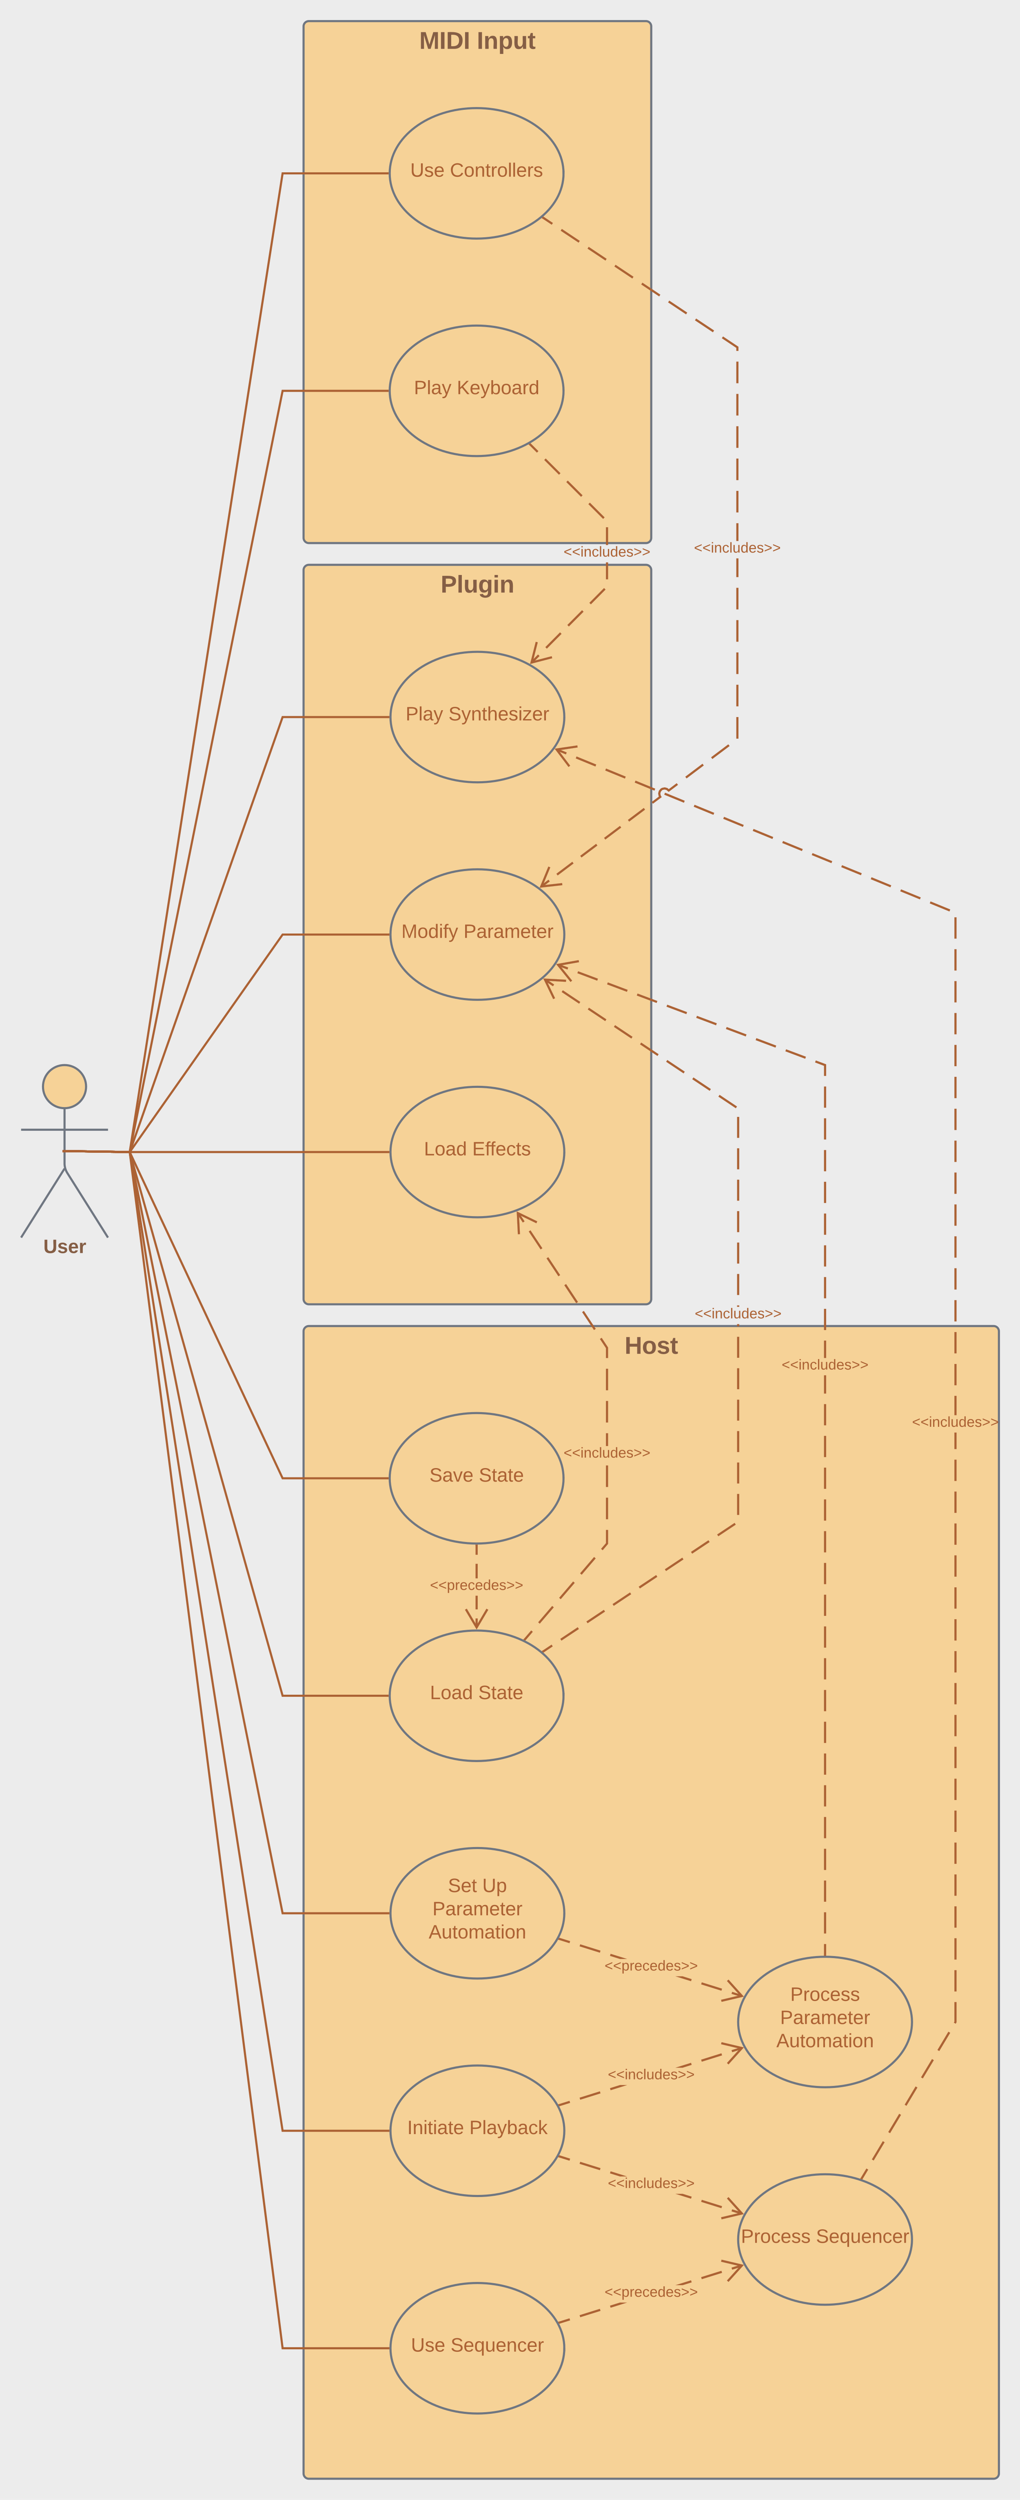 <svg xmlns="http://www.w3.org/2000/svg" xmlns:xlink="http://www.w3.org/1999/xlink" xmlns:lucid="lucid" width="967.84" height="2369.9"><g transform="translate(-248.041 -186.186)" lucid:page-tab-id="0_0"><path d="M0 0h1486.5v2732.93H0z" fill="#ececec"/><path d="M536.08 726.65a5 5 0 0 1 5-5h319.9a5 5 0 0 1 5 5v691.03a5 5 0 0 1-5 5h-319.9a5 5 0 0 1-5-5z" stroke="#6f7681" stroke-width="2" fill="#f6d297"/><use xlink:href="#a" transform="matrix(1,0,0,1,544.082,729.649) translate(122.095 18.328)"/><path d="M329.72 1216.32c0 11.3-9.15 20.45-20.44 20.45-11.3 0-20.45-9.16-20.45-20.45 0-11.3 9.16-20.44 20.45-20.44 11.3 0 20.44 9.15 20.44 20.44z" stroke="#6f7681" stroke-width="2" fill="#f6d297"/><path d="M309.28 1236.77v52.25a17.3 17.3 0 0 0 2.66 9.23l38.57 61.2M309.3 1294l-41.24 65.42m0-102.23h82.47" stroke="#6f7681" stroke-width="2" fill="none"/><path d="M268.04 1200.88a5 5 0 0 1 5-5h72.47a5 5 0 0 1 5 5v175.56a5 5 0 0 1-5 5h-72.46a5 5 0 0 1-5-5z" fill="none"/><use xlink:href="#b" transform="matrix(1,0,0,1,188.041,1359.443) translate(101.161 14.666)"/><path d="M536.08 211.2a5 5 0 0 1 5-5h319.9a5 5 0 0 1 5 5v484.83a5 5 0 0 1-5 5h-319.9a5 5 0 0 1-5-5z" stroke="#6f7681" stroke-width="2" fill="#f6d297"/><use xlink:href="#c" transform="matrix(1,0,0,1,544.082,214.186) translate(101.826 18.328)"/><use xlink:href="#d" transform="matrix(1,0,0,1,544.082,214.186) translate(156.427 18.328)"/><path d="M536.08 1448.3a5 5 0 0 1 5-5h649.8a5 5 0 0 1 5 5v1082.78a5 5 0 0 1-5 5h-649.8a5 5 0 0 1-5-5z" stroke="#6f7681" stroke-width="2" fill="#f6d297"/><use xlink:href="#e" transform="matrix(1,0,0,1,544.082,1451.299) translate(296.64 18.328)"/><path d="M701.3 1729.14h-2v-8.63h2zm0-17.26h-2v-12.9h2zm0-29.4h-2v-13.74h2zm0-22.37h-2v-8.62h2z" stroke="#ac6234" stroke-width=".05" fill="#ac6234"/><path d="M700.3 1650.48l1-.02v1.05h-2v-1.05z" fill="#ac6234"/><path d="M700.3 1650.46l1.02-.03v1.1h-2.05v-1.1zm-.98 1.03h1.95v-1.02l-.98.03-.98-.02zM700.3 1727.03l9.3-15.76 1.74 1.02-11.05 18.66-11.05-18.67 1.72-1.03z" stroke="#ac6234" stroke-width=".05" fill="#ac6234"/><use xlink:href="#f" transform="matrix(1,0,0,1,656.021,1682.474) translate(0.005 10.997)"/><path d="M783.5 1072.16c0 34.17-36.92 61.86-82.47 61.86s-82.47-27.7-82.47-61.86 36.92-61.85 82.47-61.85 82.48 27.7 82.48 61.87z" stroke="#6f7681" stroke-width="2" fill="#f6d297"/><use xlink:href="#g" transform="matrix(1,0,0,1,618.557,1010.309) translate(10.34 65.037)"/><use xlink:href="#h" transform="matrix(1,0,0,1,618.557,1010.309) translate(69.294 65.037)"/><path d="M783.5 865.98c0 34.16-36.92 61.86-82.47 61.86s-82.47-27.7-82.47-61.86 36.92-61.86 82.47-61.86 82.48 27.7 82.48 61.86z" stroke="#6f7681" stroke-width="2" fill="#f6d297"/><use xlink:href="#i" transform="matrix(1,0,0,1,618.557,804.124) translate(14.362 65.037)"/><use xlink:href="#j" transform="matrix(1,0,0,1,618.557,804.124) translate(55.039 65.037)"/><path d="M783.5 2206.2c0 34.15-36.92 61.84-82.47 61.84s-82.47-27.7-82.47-61.85c0-34.18 36.92-61.87 82.47-61.87s82.48 27.7 82.48 61.86z" stroke="#6f7681" stroke-width="2" fill="#f6d297"/><use xlink:href="#k" transform="matrix(1,0,0,1,618.557,2144.33) translate(15.889 65.037)"/><use xlink:href="#l" transform="matrix(1,0,0,1,618.557,2144.33) translate(74.843 65.037)"/><path d="M783.5 2000c0 34.16-36.92 61.86-82.47 61.86s-82.47-27.7-82.47-61.86 36.92-61.86 82.47-61.86 82.48 27.7 82.48 61.86z" stroke="#6f7681" stroke-width="2" fill="#f6d297"/><use xlink:href="#m" transform="matrix(1,0,0,1,618.557,1938.144) translate(54.53 41.787)"/><use xlink:href="#n" transform="matrix(1,0,0,1,618.557,1938.144) translate(87.112 41.787)"/><use xlink:href="#o" transform="matrix(1,0,0,1,618.557,1938.144) translate(39.817 63.78)"/><use xlink:href="#p" transform="matrix(1,0,0,1,618.557,1938.144) translate(36.228 85.773)"/><path d="M783.5 2412.37c0 34.16-36.92 61.86-82.47 61.86s-82.47-27.7-82.47-61.86 36.92-61.86 82.47-61.86 82.48 27.7 82.48 61.87z" stroke="#6f7681" stroke-width="2" fill="#f6d297"/><use xlink:href="#q" transform="matrix(1,0,0,1,618.557,2350.515) translate(19.427 65.037)"/><use xlink:href="#r" transform="matrix(1,0,0,1,618.557,2350.515) translate(57.05 65.037)"/><path d="M772.5 1747l-8.26 5.5-1.1-1.66 8.27-5.5zm24.82-16.48l-16.54 11-1.1-1.67 16.53-11zm24.8-16.5l-16.53 11-1.12-1.66 16.54-11zm24.82-16.48l-16.54 11-1.1-1.67 16.53-11zm24.8-16.48l-16.53 11-1.1-1.68 16.54-11zm24.8-16.5l-16.53 11-1.1-1.67 16.54-11zm24.82-16.48l-16.54 11-1.1-1.68 16.53-11zm24.8-16.5l-16.53 11-1.1-1.67 16.53-10.98zm3.3-9.23h-2v-19.86h2zm0-29.8h-2v-19.85h2zm0-29.78h-2v-19.86h2zm0-29.8h-2v-19.84h2zm0-29.77h-2v-19.86h2zm0-29.8h-2v-19.85h2zm0-29.78h-2v-2.1h2zm0-18.58h-2v-1.28h2zm0-11.2h-2v-19.87h2zm0-29.8h-2v-19.85h2zm0-29.78h-2v-19.86h2zm0-29.8h-2v-19.85h2zm0-29.78h-2v-19.86h2zm0-29.8h-2v-19.84h2zm-2.12-29.7l-1.1 1.65-16.53-11 1.12-1.68zm-24.8-16.54l-1.1 1.67-16.52-11 1.1-1.67zm-24.77-16.52l-1.1 1.67-16.53-11.03 1.1-1.66zm-24.8-16.52l-1.1 1.66-16.52-11 1.1-1.68zm-24.77-16.52l-1.1 1.66-16.53-11.02 1.1-1.66zm-24.8-16.53l-1.1 1.67-16.52-11.02 1.1-1.66zm-24.77-16.52l-1.1 1.66-16.53-11.02 1.1-1.67zm-24.78-16.52l-1.12 1.67-8.26-5.5 1.1-1.67z" stroke="#ac6234" stroke-width=".05" fill="#ac6234"/><path d="M764.26 1752.5l-.6.4-1.6-1.34 1.1-.73z" fill="#ac6234"/><path d="M764.3 1752.5l-.64.43-1.64-1.37 1.14-.77zm-2.2-.94l1.56 1.3.57-.37-1.08-1.64zM785.17 1115l-.1 2-18.3-1 7.96 16.5-1.8.87-9.4-19.55z" stroke="#ac6234" stroke-width=".05" fill="#ac6234"/><use xlink:href="#s" transform="matrix(1,0,0,1,907.255,1425.036) translate(0.005 10.997)"/><path d="M1113.4 2103.1c0 34.16-36.92 61.85-82.47 61.85s-82.48-27.7-82.48-61.86c0-34.17 36.93-61.86 82.48-61.86 45.55 0 82.47 27.7 82.47 61.85z" stroke="#6f7681" stroke-width="2" fill="#f6d297"/><use xlink:href="#t" transform="matrix(1,0,0,1,948.454,2041.237) translate(49.439 41.787)"/><use xlink:href="#o" transform="matrix(1,0,0,1,948.454,2041.237) translate(39.817 63.78)"/><use xlink:href="#p" transform="matrix(1,0,0,1,948.454,2041.237) translate(36.228 85.773)"/><path d="M1113.4 2309.28c0 34.16-36.92 61.85-82.47 61.85s-82.48-27.7-82.48-61.85c0-34.16 36.93-61.86 82.48-61.86 45.55 0 82.47 27.7 82.47 61.86z" stroke="#6f7681" stroke-width="2" fill="#f6d297"/><use xlink:href="#u" transform="matrix(1,0,0,1,948.454,2247.423) translate(2.627 65.037)"/><use xlink:href="#r" transform="matrix(1,0,0,1,948.454,2247.423) translate(73.85 65.037)"/><path d="M952.4 2077.5l-.6 1.9-9.62-3 .6-1.9zm-19.24-6l-.6 1.9-19.2-6 .58-1.9zm-28.83-9.02l-.6 1.9-14.7-4.6h6.7zm-61.4-19.18h-6.7l-9.38-2.93.6-1.9zm-25.1-7.85l-.6 1.9-19.22-6 .6-1.9zm-28.83-9l-.6 1.9-9.6-3 .6-1.9z" stroke="#ac6234" stroke-width=".05" fill="#ac6234"/><path d="M779.4 2023.45l-.58 1.9-1.2-.37 1.02-1.78z" fill="#ac6234"/><path d="M779.44 2023.43l-.6 1.96-1.25-.4 1.03-1.83zm-1.77 1.54l1.13.35.58-1.86-.73-.23zM953.82 2079l-21.1 4.97-.47-1.95 17.82-4.2-12.26-13.6 1.5-1.33z" stroke="#ac6234" stroke-width=".05" fill="#ac6234"/><use xlink:href="#f" transform="matrix(1,0,0,1,821.707,2043.299) translate(0.005 10.997)"/><path d="M789 2385.93l-9.62 3-.6-1.9 9.62-3zm28.83-9l-19.22 6-.6-1.9 19.23-6.02zm9.6-3l-.58-1.92 9.38-2.93h6.7zm76.9-24.04l-8.6 2.68h-6.7l14.7-4.6zm28.84-9.02l-19.23 6-.6-1.9 19.23-6zm19.22-6l-9.62 3-.6-1.92 9.6-3z" stroke="#ac6234" stroke-width=".05" fill="#ac6234"/><path d="M779.4 2388.93l-.77.24-1-1.78 1.18-.38z" fill="#ac6234"/><path d="M779.44 2388.94l-.82.26-1.02-1.83 1.23-.38zm-1.77-1.54l.97 1.74.74-.23-.58-1.85zM953.83 2333.37l-14.53 16.1-1.48-1.33 12.26-13.6-17.83-4.2.46-1.94z" stroke="#ac6234" stroke-width=".05" fill="#ac6234"/><use xlink:href="#f" transform="matrix(1,0,0,1,821.707,2352.577) translate(0.005 10.997)"/><path d="M789 2179.74l-9.62 3-.6-1.9 9.62-3zm28.83-9l-19.22 6-.6-1.9 19.23-6.02zm9.6-3l-.58-1.92 9.38-2.93h6.7zm76.9-24.04l-8.6 2.7h-6.7l14.7-4.6zm28.84-9l-19.23 6-.6-1.9 19.23-6.02zm19.22-6.02l-9.62 3-.6-1.9 9.6-3z" stroke="#ac6234" stroke-width=".05" fill="#ac6234"/><path d="M779.4 2182.74l-.77.24-1-1.78 1.18-.37z" fill="#ac6234"/><path d="M779.44 2182.76l-.82.25-1.02-1.82 1.23-.38zm-1.77-1.55l.97 1.75.74-.23-.58-1.86zM953.83 2127.2l-14.53 16.1-1.48-1.35 12.26-13.6-17.83-4.2.46-1.93z" stroke="#ac6234" stroke-width=".05" fill="#ac6234"/><use xlink:href="#v" transform="matrix(1,0,0,1,824.78,2146.392) translate(0.005 10.997)"/><path d="M952.4 2283.7l-.6 1.9-9.62-3 .6-1.92zm-19.24-6.02l-.6 1.9-19.2-6 .58-1.9zm-28.83-9l-.6 1.9-14.7-4.6h6.7zm-61.4-19.2h-6.7l-9.38-2.93.6-1.9zm-25.1-7.84l-.6 1.9-19.22-6 .6-1.9zm-28.83-9l-.6 1.9-9.6-3 .6-1.92z" stroke="#ac6234" stroke-width=".05" fill="#ac6234"/><path d="M779.4 2229.63l-.58 1.9-1.2-.36 1.02-1.78z" fill="#ac6234"/><path d="M779.44 2229.6l-.6 1.97-1.25-.4 1.03-1.8zm-1.77 1.56l1.13.35.58-1.85-.73-.23zM953.82 2285.18l-21.1 4.97-.47-1.94 17.82-4.2-12.26-13.6 1.5-1.32z" stroke="#ac6234" stroke-width=".05" fill="#ac6234"/><use xlink:href="#v" transform="matrix(1,0,0,1,824.78,2249.485) translate(0.005 10.997)"/><path d="M1031.93 2039.24h-2v-10.04h2zm0-20.08h-2v-20.07h2zm0-30.1h-2v-20.08h2zm0-30.12h-2v-20.07h2zm0-30.1h-2v-20.08h2zm0-30.12h-2v-20.07h2zm0-30.1h-2v-20.08h2zm0-30.12h-2v-20.07h2zm0-30.1h-2v-20.08h2zm0-30.12h-2v-20.07h2zm0-30.1h-2v-20.08h2zm0-30.12h-2V1698h2zm0-30.1h-2v-20.08h2zm0-30.12h-2v-20.07h2zm0-30.1h-2v-20.08h2zm0-30.12h-2v-20.07h2zm0-30.1h-2v-20.08h2zm0-30.12h-2v-20.07h2zm0-30.1h-2v-17.26h2zm0-33.75h-2v-16.44h2zm0-26.48h-2V1427h2zm0-30.1h-2v-20.08h2zm0-30.12h-2v-20.07h2zm0-30.1h-2v-20.08h2zm0-30.12h-2v-20.07h2zm0-30.1h-2v-20.08h2zm0-30.12h-2v-20.06h2zm0-30.1h-2v-20.07h2zm0-41.12v11h-2v-9.6l-8.5-3.2.7-1.87zm-19.18-7.2l-.7 1.88-18.8-7.04.7-1.88zm-28.2-10.56l-.7 1.87-18.8-7.06.7-1.87zm-28.2-10.57l-.7 1.87-18.8-7.05.72-1.87zm-28.18-10.58l-.7 1.88-18.8-7.05.7-1.88zm-28.2-10.57l-.7 1.87-18.8-7.04.7-1.88zm-28.2-10.57l-.7 1.87-18.8-7.05.72-1.87zm-28.18-10.57l-.7 1.87-18.8-7.05.7-1.87zm-28.2-10.58l-.7 1.88-18.8-7.05.7-1.86zm-28.2-10.57l-.7 1.88-9.4-3.52.7-1.87z" stroke="#ac6234" stroke-width=".05" fill="#ac6234"/><path d="M1031.93 2040.27l-1-.03-1 .02v-1.05h2z" fill="#ac6234"/><path d="M1031.95 2040.3l-1.02-.04-1.03.03v-1.1h2.05zm-2-1.06v1l.98-.03.97.04v-1zM797.46 1098.37l-18.03 3.2 11.5 14.26-1.57 1.25-13.6-16.9 21.35-3.78z" stroke="#ac6234" stroke-width=".05" fill="#ac6234"/><use xlink:href="#v" transform="matrix(1,0,0,1,989.729,1473.545) translate(0.005 10.997)"/><path d="M1071.84 2243.03l-5.18 8.64-1.72-1.03 5.2-8.64zm15.57-25.94l-10.37 17.28-1.7-1.03 10.36-17.28zm15.57-25.94l-10.38 17.3-1.72-1.04 10.37-17.3zm15.56-25.94l-10.38 17.3-1.7-1.03 10.36-17.3zm15.56-25.93l-10.4 17.28-1.7-1.03 10.37-17.3zm15.55-25.95l-10.38 17.3-1.7-1.04 10.36-17.28zm6-9.98l-.8 1.34-1.73-1.02.52-.86v-18.6h2zm0-29.24h-2v-20.16h2zm0-30.24h-2v-20.18h2zm0-30.26h-2v-20.16h2zm0-30.25h-2v-20.17h2zm0-30.25h-2V1933h2zm0-30.25h-2v-20.16h2zm0-30.24h-2v-20.17h2zm0-30.25h-2v-20.15h2zm0-30.23h-2V1812h2zm0-30.25h-2v-20.16h2zm0-30.24h-2v-20.17h2zm0-30.25h-2v-20.16h2zm0-30.24h-2V1691h2zm0-30.26h-2v-20.16h2zm0-30.25h-2v-20.17h2zm0-30.25h-2v-20.16h2zm0-30.25h-2v-20.16h2zm0-30.24h-2v-15.63h2zm0-32.13h-2v-18.28h2zm0-28.36h-2v-20.16h2zm0-30.25h-2v-20.16h2zm0-30.24h-2v-20.17h2zm0-30.25h-2v-20.16h2zm0-30.24h-2v-20.18h2zm0-30.26h-2v-20.16h2zm0-30.24h-2v-20.17h2zm0-30.25h-2v-20.16h2zm0-30.24h-2v-20.16h2zm0-30.24h-2v-20.16h2zm0-30.25h-2v-20.15h2zm0-30.23h-2v-20.16h2zm0-30.25h-2v-20.16h2zm0-30.24h-2v-20.17h2zm0-30.25h-2v-20.16h2zm-5.96-27.6l-.77 1.86-18.66-7.64.76-1.85zm-28-11.44l-.76 1.84-18.67-7.63.76-1.85zm-28-11.46l-.76 1.85-18.66-7.65.76-1.85zm-28-11.46l-.75 1.86-18.66-7.64.74-1.85zm-28-11.45l-.74 1.85-18.67-7.63.75-1.85zm-27.98-11.45l-.76 1.85-18.66-7.63.76-1.85zm-28-11.45l-.75 1.85-18.66-7.63.76-1.86zm-28-11.45l-.75 1.85-18.66-7.64.77-1.86zm-27.98-11.45l-.76 1.85-18.66-7.64.76-1.85zm-28-11.46l-.75 1.85-18.67-7.63.75-1.86zm-28-11.45l-.75 1.85-18.67-7.63.76-1.85zm-27.98-11.45l-.76 1.85-18.66-7.63.76-1.87zm-28-11.45l-.75 1.85-18.65-7.64.75-1.85zm-28-11.45l-.75 1.85-9.32-3.82.76-1.85z" stroke="#ac6234" stroke-width=".05" fill="#ac6234"/><path d="M1066.67 2251.65l-.42.7-1.93-.67.63-1.06z" fill="#ac6234"/><path d="M1066.7 2251.64l-.44.74-1.98-.68.67-1.1zm-2.34.03l1.88.65.4-.66-1.68-1zM796.13 894.8L778 897.48l11.07 14.6-1.6 1.2-13.1-17.28 21.47-3.16z" stroke="#ac6234" stroke-width=".05" fill="#ac6234"/><use xlink:href="#v" transform="matrix(1,0,0,1,1113.44,1527.835) translate(0.005 10.997)"/><path d="M783.5 1278.35c0 34.16-36.92 61.86-82.47 61.86s-82.47-27.7-82.47-61.85c0-34.16 36.92-61.86 82.47-61.86s82.48 27.7 82.48 61.85z" stroke="#6f7681" stroke-width="2" fill="#f6d297"/><use xlink:href="#w" transform="matrix(1,0,0,1,618.557,1216.495) translate(31.773 65.037)"/><use xlink:href="#x" transform="matrix(1,0,0,1,618.557,1216.495) translate(77.592 65.037)"/><path d="M753.58 1733.18l-6.63 7.73-1.52-1.3 6.64-7.72zm19.9-23.2l-13.27 15.46-1.5-1.3 13.25-15.47zm19.88-23.2l-13.26 15.46-1.5-1.3 13.25-15.47zm19.9-23.2l-13.27 15.46-1.52-1.3 13.25-15.48zm11.75-13.73l-5.12 5.98-1.5-1.3 4.63-5.4v-12.52h2zm0-23.43h-2v-20.37h2zm0-30.56h-2v-20.38h2zm0-38.83h-2v-12.1h2zm0-22.3h-2v-20.37h2zm0-30.56h-2v-20.37h2zm0-40.55v10h-2v-9.4l-5.73-8.66 1.67-1.1zm-11.7-17.65l-1.66 1.1-11.25-16.98 1.65-1.12zm-16.87-25.48l-1.67 1.1-11.26-17 1.67-1.1zm-16.9-25.5l-1.65 1.12-11.26-16.98 1.67-1.1zm-16.87-25.46l-1.67 1.1-11.26-16.98 1.66-1.1zm-16.88-25.48l-1.67 1.1-5.62-8.5 1.67-1.1z" stroke="#ac6234" stroke-width=".05" fill="#ac6234"/><path d="M746.97 1740.9l-.5.58-1.86-.9.85-1z" fill="#ac6234"/><path d="M747 1740.9l-.52.6-1.9-.92.87-1.02zm-2.35-.34l1.82.9.46-.56-1.48-1.27zM757.83 1344.07l-.87 1.8-16.48-8 .94 18.3-2 .1-1.1-21.66z" stroke="#ac6234" stroke-width=".05" fill="#ac6234"/><use xlink:href="#s" transform="matrix(1,0,0,1,782.806,1557.032) translate(0.005 10.997)"/><path d="M759.98 808.1l-6.96 7-1.4-1.42 6.94-7zm20.88-21l-13.92 14-1.42-1.42 13.92-14zm20.88-21l-13.92 14-1.42-1.42 13.92-14zm20.87-21l-13.9 14-1.42-1.42 13.9-14zm2.4-9.72h-2v-16.02h2zm0-32.52h-2v-16.84h2zm-3.3-26.17l-1.4 1.4-13.97-13.95 1.4-1.42zm-20.94-20.95l-1.4 1.42-13.97-13.96 1.4-1.4zm-20.94-20.94l-1.4 1.43-13.97-13.96 1.4-1.4zm-20.94-20.92l-1.4 1.4-7-6.97 1.42-1.4z" stroke="#ac6234" stroke-width=".05" fill="#ac6234"/><path d="M751.92 606.9l-1.4 1.43-.94-.93 1.8-1z" fill="#ac6234"/><path d="M751.96 606.9l-1.45 1.46-.96-.96 1.86-1.04zm-2.34.5l.9.9 1.37-1.4-.5-.48zM758.3 795.14l-4.5 17.75 17.72-4.6.5 1.92-21 5.46 5.34-21.03z" stroke="#ac6234" stroke-width=".05" fill="#ac6234"/><use xlink:href="#v" transform="matrix(1,0,0,1,782.806,702.863) translate(0.005 10.997)"/><path d="M769.66 1021.8l-7.54 5.66-1.2-1.6 7.54-5.67zm22.6-17.02l-15.06 11.34-1.2-1.6 15.07-11.34zm22.62-17L799.8 999.1l-1.2-1.6 15.08-11.33zm22.6-17.02l-15.06 11.34-1.2-1.6 15.07-11.33zm22.62-17l-15.07 11.33-1.2-1.6 15.07-11.34zm31.23-23.5l-8.8 6.62-2.16-1.8-1.67-.44-1.78.34-.7.4-1.2 1.43-.42 1.7.34 1.76.95 1.62-8.26 6.2-1.2-1.6 6.82-5.13-.22-.37-.5-2.56.66-2.55 1.7-2.03 1.3-.76 2.56-.5 2.55.66 1.3 1.1 7.53-5.67zm24.48-18.4l-16.3 12.27-1.2-1.6 16.3-12.28zm24.5-18.42l-16.33 12.27-1.2-1.6 16.32-12.26zm8.42-7h-2V866h2zm0-30.64h-2v-20.42h2zm0-30.63h-2v-20.42h2zm0-30.64h-2V774.1h2zm0-30.63h-2v-20.42h2zm0-30.63h-2v-17.72h2zm0-34.2h-2V682.2h2zm0-27.07h-2v-20.42h2zm0-30.63h-2v-20.42h2zm0-30.63h-2V590.3h2zm0-30.64h-2v-20.42h2zm0-30.63h-2v-20.42h2zm0-34.54v3.9h-2V516l-13.74-9.16 1.1-1.66zM925.6 499.5l-1.12 1.68-17-11.33 1.12-1.67zm-25.5-16.98l-1.1 1.66-17-11.32 1.1-1.67zm-25.5-17l-1.1 1.67-17-11.34 1.12-1.66zm-25.47-16.98l-1.1 1.66-17-11.33 1.1-1.66zm-25.5-17l-1.1 1.67-17-11.32 1.12-1.67zm-25.48-17l-1.1 1.67-17-11.3 1.1-1.68zm-25.5-16.98l-1.1 1.66-8.5-5.66 1.12-1.67z" stroke="#ac6234" stroke-width=".05" fill="#ac6234"/><path d="M764.2 391.9l-1.12 1.67-1.1-.73 1.6-1.33z" fill="#ac6234"/><path d="M764.22 391.9l-1.14 1.7-1.15-.76 1.65-1.36zm-2.2.94l1.05.7 1.08-1.62-.57-.38zM770.2 1008.47l-7 16.92 18.2-2.03.23 2-21.56 2.4 8.28-20.06z" stroke="#ac6234" stroke-width=".05" fill="#ac6234"/><use xlink:href="#v" transform="matrix(1,0,0,1,906.518,699.057) translate(0.005 10.997)"/><path d="M782.77 350.5c0 34.18-36.93 61.87-82.48 61.87-45.55 0-82.48-27.7-82.48-61.86 0-34.15 36.92-61.84 82.47-61.84 45.54 0 82.47 27.7 82.47 61.85z" stroke="#6f7681" stroke-width="2" fill="#f6d297"/><use xlink:href="#q" transform="matrix(1,0,0,1,617.82,288.66) translate(19.529 65.037)"/><use xlink:href="#y" transform="matrix(1,0,0,1,617.82,288.66) translate(57.152 65.037)"/><path d="M782.77 556.7c0 34.16-36.93 61.86-82.48 61.86-45.55 0-82.48-27.7-82.48-61.86s36.92-61.86 82.47-61.86c45.54 0 82.47 27.7 82.47 61.86z" stroke="#6f7681" stroke-width="2" fill="#f6d297"/><use xlink:href="#i" transform="matrix(1,0,0,1,617.82,494.845) translate(22.991 65.037)"/><use xlink:href="#z" transform="matrix(1,0,0,1,617.82,494.845) translate(63.668 65.037)"/><path d="M782.77 1587.63c0 34.16-36.93 61.85-82.48 61.85-45.55 0-82.48-27.7-82.48-61.85 0-34.16 36.92-61.86 82.47-61.86 45.54 0 82.47 27.7 82.47 61.86z" stroke="#6f7681" stroke-width="2" fill="#f6d297"/><use xlink:href="#A" transform="matrix(1,0,0,1,617.82,1525.773) translate(37.704 65.037)"/><use xlink:href="#B" transform="matrix(1,0,0,1,617.82,1525.773) translate(84.541 65.037)"/><path d="M782.77 1793.8c0 34.18-36.93 61.87-82.48 61.87-45.55 0-82.48-27.7-82.48-61.86 0-34.15 36.92-61.84 82.47-61.84 45.54 0 82.47 27.7 82.47 61.85z" stroke="#6f7681" stroke-width="2" fill="#f6d297"/><use xlink:href="#w" transform="matrix(1,0,0,1,617.82,1731.959) translate(38.213 65.037)"/><use xlink:href="#B" transform="matrix(1,0,0,1,617.82,1731.959) translate(84.032 65.037)"/><path d="M311.28 1277.45l59.85.9L516.2 350.52h99.62M311.3 1277.45l-4.02-.06" stroke="#ac6234" stroke-width="2" fill="none"/><path d="M616.82 350.5l.03 1h-1.06v-2h1.05z" stroke="#ac6234" stroke-width=".05" fill="#ac6234"/><path d="M311.28 1277.45l59.85.9L516.2 556.7h99.62M311.3 1277.45l-4.02-.06" stroke="#ac6234" stroke-width="2" fill="none"/><path d="M616.82 556.7l.03 1h-1.06v-2h1.05z" stroke="#ac6234" stroke-width=".05" fill="#ac6234"/><path d="M311.28 1277.45l59.85.9L516.2 1793.8h99.62M311.3 1277.45l-4.02-.06" stroke="#ac6234" stroke-width="2" fill="none"/><path d="M616.82 1793.8l.03 1h-1.06v-2h1.05z" stroke="#ac6234" stroke-width=".05" fill="#ac6234"/><path d="M311.28 1277.45l59.85.9 145.07 309.28h99.62M311.3 1277.45l-4.02-.06" stroke="#ac6234" stroke-width="2" fill="none"/><path d="M616.82 1587.63l.03 1h-1.06v-2h1.05z" stroke="#ac6234" stroke-width=".05" fill="#ac6234"/><path d="M311.28 1277.45l59.85.9L516.2 2206.2h100.36M311.3 1277.45l-4.02-.06" stroke="#ac6234" stroke-width="2" fill="none"/><path d="M617.56 2206.18l.02 1h-1.05v-2h1.06z" stroke="#ac6234" stroke-width=".05" fill="#ac6234"/><path d="M616.56 2000H516.2l-145.07-721.65-59.85-.9" stroke="#ac6234" stroke-width="2" fill="none"/><path d="M617.56 2000l.02 1h-1.05v-2h1.06z" stroke="#ac6234" stroke-width=".05" fill="#ac6234"/><path d="M311.3 1277.45l-4.02-.06M616.56 2412.37H516.2L371.13 1278.35l-59.85-.9" stroke="#ac6234" stroke-width="2" fill="none"/><path d="M617.56 2412.37l.02 1h-1.05v-2h1.06z" stroke="#ac6234" stroke-width=".05" fill="#ac6234"/><path d="M311.3 1277.45l-4.02-.06M311.28 1277.45l59.85.9L516.2 865.98h100.36M311.3 1277.45l-4.02-.06" stroke="#ac6234" stroke-width="2" fill="none"/><path d="M617.56 865.98l.02 1h-1.05v-2h1.06z" stroke="#ac6234" stroke-width=".05" fill="#ac6234"/><path d="M311.28 1277.45l59.85.9 145.07-206.18h100.36M311.3 1277.45l-4.02-.06" stroke="#ac6234" stroke-width="2" fill="none"/><path d="M617.56 1072.16l.02 1h-1.05v-2h1.06z" stroke="#ac6234" stroke-width=".05" fill="#ac6234"/><path d="M311.28 1277.45l61.98.9h243.3M311.3 1277.45l-4.02-.05" stroke="#ac6234" stroke-width="2" fill="none"/><path d="M617.56 1278.35l.02 1h-1.05v-2h1.06z" stroke="#ac6234" stroke-width=".05" fill="#ac6234"/><defs><path fill="#855e45" d="M24-248c93 1 206-16 204 79-1 75-69 88-152 82V0H24v-248zm52 121c47 0 100 7 100-41 0-47-54-39-100-39v80" id="C"/><path fill="#855e45" d="M25 0v-261h50V0H25" id="D"/><path fill="#855e45" d="M85 4C-2 5 27-109 22-190h50c7 57-23 150 33 157 60-5 35-97 40-157h50l1 190h-47c-2-12 1-28-3-38-12 25-28 42-61 42" id="E"/><path fill="#855e45" d="M195-6C206 82 75 100 31 46c-4-6-6-13-8-21l49-6c3 16 16 24 34 25 40 0 42-37 40-79-11 22-30 35-61 35-53 0-70-43-70-97 0-56 18-96 73-97 30 0 46 14 59 34l2-30h47zm-90-29c32 0 41-27 41-63 0-35-9-62-40-62-32 0-39 29-40 63 0 36 9 62 39 62" id="F"/><path fill="#855e45" d="M25-224v-37h50v37H25zM25 0v-190h50V0H25" id="G"/><path fill="#855e45" d="M135-194c87-1 58 113 63 194h-50c-7-57 23-157-34-157-59 0-34 97-39 157H25l-1-190h47c2 12-1 28 3 38 12-26 28-41 61-42" id="H"/><g id="a"><use transform="matrix(0.064,0,0,0.064,0,0)" xlink:href="#C"/><use transform="matrix(0.064,0,0,0.064,15.273,0)" xlink:href="#D"/><use transform="matrix(0.064,0,0,0.064,21.637,0)" xlink:href="#E"/><use transform="matrix(0.064,0,0,0.064,35.573,0)" xlink:href="#F"/><use transform="matrix(0.064,0,0,0.064,49.51,0)" xlink:href="#G"/><use transform="matrix(0.064,0,0,0.064,55.874,0)" xlink:href="#H"/></g><path fill="#855e45" d="M238-95c0 69-44 99-111 99C63 4 22-25 22-93v-155h51v151c-1 38 19 59 55 60 90 1 49-130 58-211h52v153" id="I"/><path fill="#855e45" d="M137-138c1-29-70-34-71-4 15 46 118 7 119 86 1 83-164 76-172 9l43-7c4 19 20 25 44 25 33 8 57-30 24-41C81-84 22-81 20-136c-2-80 154-74 161-7" id="J"/><path fill="#855e45" d="M185-48c-13 30-37 53-82 52C43 2 14-33 14-96s30-98 90-98c62 0 83 45 84 108H66c0 31 8 55 39 56 18 0 30-7 34-22zm-45-69c5-46-57-63-70-21-2 6-4 13-4 21h74" id="K"/><path fill="#855e45" d="M135-150c-39-12-60 13-60 57V0H25l-1-190h47c2 13-1 29 3 40 6-28 27-53 61-41v41" id="L"/><g id="b"><use transform="matrix(0.051,0,0,0.051,0,0)" xlink:href="#I"/><use transform="matrix(0.051,0,0,0.051,13.186,0)" xlink:href="#J"/><use transform="matrix(0.051,0,0,0.051,23.368,0)" xlink:href="#K"/><use transform="matrix(0.051,0,0,0.051,33.55,0)" xlink:href="#L"/></g><path fill="#855e45" d="M230 0l2-204L168 0h-37L68-204 70 0H24v-248h70l56 185 57-185h69V0h-46" id="M"/><path fill="#855e45" d="M24 0v-248h52V0H24" id="N"/><path fill="#855e45" d="M24-248c120-7 223 5 221 122C244-46 201 0 124 0H24v-248zM76-40c74 7 117-18 117-86 0-67-45-88-117-82v168" id="O"/><g id="c"><use transform="matrix(0.064,0,0,0.064,0,0)" xlink:href="#M"/><use transform="matrix(0.064,0,0,0.064,19.028,0)" xlink:href="#N"/><use transform="matrix(0.064,0,0,0.064,25.391,0)" xlink:href="#O"/><use transform="matrix(0.064,0,0,0.064,41.873,0)" xlink:href="#N"/></g><path fill="#855e45" d="M135-194c53 0 70 44 70 98 0 56-19 98-73 100-31 1-45-17-59-34 3 33 2 69 2 105H25l-1-265h48c2 10 0 23 3 31 11-24 29-35 60-35zM114-30c33 0 39-31 40-66 0-38-9-64-40-64-56 0-55 130 0 130" id="P"/><path fill="#855e45" d="M115-3C79 11 28 4 28-45v-112H4v-33h27l15-45h31v45h36v33H77v99c-1 23 16 31 38 25v30" id="Q"/><g id="d"><use transform="matrix(0.064,0,0,0.064,0,0)" xlink:href="#N"/><use transform="matrix(0.064,0,0,0.064,6.364,0)" xlink:href="#H"/><use transform="matrix(0.064,0,0,0.064,20.3,0)" xlink:href="#P"/><use transform="matrix(0.064,0,0,0.064,34.237,0)" xlink:href="#E"/><use transform="matrix(0.064,0,0,0.064,48.174,0)" xlink:href="#Q"/></g><path fill="#855e45" d="M186 0v-106H76V0H24v-248h52v99h110v-99h50V0h-50" id="R"/><path fill="#855e45" d="M110-194c64 0 96 36 96 99 0 64-35 99-97 99-61 0-95-36-95-99 0-62 34-99 96-99zm-1 164c35 0 45-28 45-65 0-40-10-65-43-65-34 0-45 26-45 65 0 36 10 65 43 65" id="S"/><g id="e"><use transform="matrix(0.064,0,0,0.064,0,0)" xlink:href="#R"/><use transform="matrix(0.064,0,0,0.064,16.482,0)" xlink:href="#S"/><use transform="matrix(0.064,0,0,0.064,30.419,0)" xlink:href="#J"/><use transform="matrix(0.064,0,0,0.064,43.146,0)" xlink:href="#Q"/></g><path fill="#ac6234" d="M18-100v-36l175-74v27L42-118l151 64v27" id="T"/><path fill="#ac6234" d="M115-194c55 1 70 41 70 98S169 2 115 4C84 4 66-9 55-30l1 105H24l-1-265h31l2 30c10-21 28-34 59-34zm-8 174c40 0 45-34 45-75s-6-73-45-74c-42 0-51 32-51 76 0 43 10 73 51 73" id="U"/><path fill="#ac6234" d="M114-163C36-179 61-72 57 0H25l-1-190h30c1 12-1 29 2 39 6-27 23-49 58-41v29" id="V"/><path fill="#ac6234" d="M100-194c63 0 86 42 84 106H49c0 40 14 67 53 68 26 1 43-12 49-29l28 8c-11 28-37 45-77 45C44 4 14-33 15-96c1-61 26-98 85-98zm52 81c6-60-76-77-97-28-3 7-6 17-6 28h103" id="W"/><path fill="#ac6234" d="M96-169c-40 0-48 33-48 73s9 75 48 75c24 0 41-14 43-38l32 2c-6 37-31 61-74 61-59 0-76-41-82-99-10-93 101-131 147-64 4 7 5 14 7 22l-32 3c-4-21-16-35-41-35" id="X"/><path fill="#ac6234" d="M85-194c31 0 48 13 60 33l-1-100h32l1 261h-30c-2-10 0-23-3-31C134-8 116 4 85 4 32 4 16-35 15-94c0-66 23-100 70-100zm9 24c-40 0-46 34-46 75 0 40 6 74 45 74 42 0 51-32 51-76 0-42-9-74-50-73" id="Y"/><path fill="#ac6234" d="M135-143c-3-34-86-38-87 0 15 53 115 12 119 90S17 21 10-45l28-5c4 36 97 45 98 0-10-56-113-15-118-90-4-57 82-63 122-42 12 7 21 19 24 35" id="Z"/><path fill="#ac6234" d="M18-27v-27l151-64-151-65v-27l175 74v36" id="aa"/><g id="f"><use transform="matrix(0.038,0,0,0.038,0,0)" xlink:href="#T"/><use transform="matrix(0.038,0,0,0.038,8.018,0)" xlink:href="#T"/><use transform="matrix(0.038,0,0,0.038,16.037,0)" xlink:href="#U"/><use transform="matrix(0.038,0,0,0.038,23.673,0)" xlink:href="#V"/><use transform="matrix(0.038,0,0,0.038,28.217,0)" xlink:href="#W"/><use transform="matrix(0.038,0,0,0.038,35.853,0)" xlink:href="#X"/><use transform="matrix(0.038,0,0,0.038,42.726,0)" xlink:href="#W"/><use transform="matrix(0.038,0,0,0.038,50.363,0)" xlink:href="#Y"/><use transform="matrix(0.038,0,0,0.038,57.999,0)" xlink:href="#W"/><use transform="matrix(0.038,0,0,0.038,65.636,0)" xlink:href="#Z"/><use transform="matrix(0.038,0,0,0.038,72.509,0)" xlink:href="#aa"/><use transform="matrix(0.038,0,0,0.038,80.527,0)" xlink:href="#aa"/></g><path fill="#ac6234" d="M240 0l2-218c-23 76-54 145-80 218h-23L58-218 59 0H30v-248h44l77 211c21-75 51-140 76-211h43V0h-30" id="ab"/><path fill="#ac6234" d="M100-194c62-1 85 37 85 99 1 63-27 99-86 99S16-35 15-95c0-66 28-99 85-99zM99-20c44 1 53-31 53-75 0-43-8-75-51-75s-53 32-53 75 10 74 51 75" id="ac"/><path fill="#ac6234" d="M24-231v-30h32v30H24zM24 0v-190h32V0H24" id="ad"/><path fill="#ac6234" d="M101-234c-31-9-42 10-38 44h38v23H63V0H32v-167H5v-23h27c-7-52 17-82 69-68v24" id="ae"/><path fill="#ac6234" d="M179-190L93 31C79 59 56 82 12 73V49c39 6 53-20 64-50L1-190h34L92-34l54-156h33" id="af"/><g id="g"><use transform="matrix(0.051,0,0,0.051,0,0)" xlink:href="#ab"/><use transform="matrix(0.051,0,0,0.051,15.222,0)" xlink:href="#ac"/><use transform="matrix(0.051,0,0,0.051,25.404,0)" xlink:href="#Y"/><use transform="matrix(0.051,0,0,0.051,35.586,0)" xlink:href="#ad"/><use transform="matrix(0.051,0,0,0.051,39.608,0)" xlink:href="#ae"/><use transform="matrix(0.051,0,0,0.051,44.699,0)" xlink:href="#af"/></g><path fill="#ac6234" d="M30-248c87 1 191-15 191 75 0 78-77 80-158 76V0H30v-248zm33 125c57 0 124 11 124-50 0-59-68-47-124-48v98" id="ag"/><path fill="#ac6234" d="M141-36C126-15 110 5 73 4 37 3 15-17 15-53c-1-64 63-63 125-63 3-35-9-54-41-54-24 1-41 7-42 31l-33-3c5-37 33-52 76-52 45 0 72 20 72 64v82c-1 20 7 32 28 27v20c-31 9-61-2-59-35zM48-53c0 20 12 33 32 33 41-3 63-29 60-74-43 2-92-5-92 41" id="ah"/><path fill="#ac6234" d="M210-169c-67 3-38 105-44 169h-31v-121c0-29-5-50-35-48C34-165 62-65 56 0H25l-1-190h30c1 10-1 24 2 32 10-44 99-50 107 0 11-21 27-35 58-36 85-2 47 119 55 194h-31v-121c0-29-5-49-35-48" id="ai"/><path fill="#ac6234" d="M59-47c-2 24 18 29 38 22v24C64 9 27 4 27-40v-127H5v-23h24l9-43h21v43h35v23H59v120" id="aj"/><g id="h"><use transform="matrix(0.051,0,0,0.051,0,0)" xlink:href="#ag"/><use transform="matrix(0.051,0,0,0.051,12.218,0)" xlink:href="#ah"/><use transform="matrix(0.051,0,0,0.051,22.4,0)" xlink:href="#V"/><use transform="matrix(0.051,0,0,0.051,28.459,0)" xlink:href="#ah"/><use transform="matrix(0.051,0,0,0.051,38.641,0)" xlink:href="#ai"/><use transform="matrix(0.051,0,0,0.051,53.863,0)" xlink:href="#W"/><use transform="matrix(0.051,0,0,0.051,64.045,0)" xlink:href="#aj"/><use transform="matrix(0.051,0,0,0.051,69.136,0)" xlink:href="#W"/><use transform="matrix(0.051,0,0,0.051,79.318,0)" xlink:href="#V"/></g><path fill="#ac6234" d="M24 0v-261h32V0H24" id="ak"/><g id="i"><use transform="matrix(0.051,0,0,0.051,0,0)" xlink:href="#ag"/><use transform="matrix(0.051,0,0,0.051,12.218,0)" xlink:href="#ak"/><use transform="matrix(0.051,0,0,0.051,16.24,0)" xlink:href="#ah"/><use transform="matrix(0.051,0,0,0.051,26.422,0)" xlink:href="#af"/></g><path fill="#ac6234" d="M185-189c-5-48-123-54-124 2 14 75 158 14 163 119 3 78-121 87-175 55-17-10-28-26-33-46l33-7c5 56 141 63 141-1 0-78-155-14-162-118-5-82 145-84 179-34 5 7 8 16 11 25" id="al"/><path fill="#ac6234" d="M117-194c89-4 53 116 60 194h-32v-121c0-31-8-49-39-48C34-167 62-67 57 0H25l-1-190h30c1 10-1 24 2 32 11-22 29-35 61-36" id="am"/><path fill="#ac6234" d="M106-169C34-169 62-67 57 0H25v-261h32l-1 103c12-21 28-36 61-36 89 0 53 116 60 194h-32v-121c2-32-8-49-39-48" id="an"/><path fill="#ac6234" d="M9 0v-24l116-142H16v-24h144v24L44-24h123V0H9" id="ao"/><g id="j"><use transform="matrix(0.051,0,0,0.051,0,0)" xlink:href="#al"/><use transform="matrix(0.051,0,0,0.051,12.218,0)" xlink:href="#af"/><use transform="matrix(0.051,0,0,0.051,21.382,0)" xlink:href="#am"/><use transform="matrix(0.051,0,0,0.051,31.564,0)" xlink:href="#aj"/><use transform="matrix(0.051,0,0,0.051,36.655,0)" xlink:href="#an"/><use transform="matrix(0.051,0,0,0.051,46.837,0)" xlink:href="#W"/><use transform="matrix(0.051,0,0,0.051,57.019,0)" xlink:href="#Z"/><use transform="matrix(0.051,0,0,0.051,66.183,0)" xlink:href="#ad"/><use transform="matrix(0.051,0,0,0.051,70.205,0)" xlink:href="#ao"/><use transform="matrix(0.051,0,0,0.051,79.369,0)" xlink:href="#W"/><use transform="matrix(0.051,0,0,0.051,89.551,0)" xlink:href="#V"/></g><path fill="#ac6234" d="M33 0v-248h34V0H33" id="ap"/><g id="k"><use transform="matrix(0.051,0,0,0.051,0,0)" xlink:href="#ap"/><use transform="matrix(0.051,0,0,0.051,5.091,0)" xlink:href="#am"/><use transform="matrix(0.051,0,0,0.051,15.273,0)" xlink:href="#ad"/><use transform="matrix(0.051,0,0,0.051,19.295,0)" xlink:href="#aj"/><use transform="matrix(0.051,0,0,0.051,24.386,0)" xlink:href="#ad"/><use transform="matrix(0.051,0,0,0.051,28.408,0)" xlink:href="#ah"/><use transform="matrix(0.051,0,0,0.051,38.59,0)" xlink:href="#aj"/><use transform="matrix(0.051,0,0,0.051,43.681,0)" xlink:href="#W"/></g><path fill="#ac6234" d="M115-194c53 0 69 39 70 98 0 66-23 100-70 100C84 3 66-7 56-30L54 0H23l1-261h32v101c10-23 28-34 59-34zm-8 174c40 0 45-34 45-75 0-40-5-75-45-74-42 0-51 32-51 76 0 43 10 73 51 73" id="aq"/><path fill="#ac6234" d="M143 0L79-87 56-68V0H24v-261h32v163l83-92h37l-77 82L181 0h-38" id="ar"/><g id="l"><use transform="matrix(0.051,0,0,0.051,0,0)" xlink:href="#ag"/><use transform="matrix(0.051,0,0,0.051,12.218,0)" xlink:href="#ak"/><use transform="matrix(0.051,0,0,0.051,16.24,0)" xlink:href="#ah"/><use transform="matrix(0.051,0,0,0.051,26.422,0)" xlink:href="#af"/><use transform="matrix(0.051,0,0,0.051,35.586,0)" xlink:href="#aq"/><use transform="matrix(0.051,0,0,0.051,45.768,0)" xlink:href="#ah"/><use transform="matrix(0.051,0,0,0.051,55.95,0)" xlink:href="#X"/><use transform="matrix(0.051,0,0,0.051,65.114,0)" xlink:href="#ar"/></g><g id="m"><use transform="matrix(0.051,0,0,0.051,0,0)" xlink:href="#al"/><use transform="matrix(0.051,0,0,0.051,12.218,0)" xlink:href="#W"/><use transform="matrix(0.051,0,0,0.051,22.4,0)" xlink:href="#aj"/></g><path fill="#ac6234" d="M232-93c-1 65-40 97-104 97C67 4 28-28 28-90v-158h33c8 89-33 224 67 224 102 0 64-133 71-224h33v155" id="as"/><g id="n"><use transform="matrix(0.051,0,0,0.051,0,0)" xlink:href="#as"/><use transform="matrix(0.051,0,0,0.051,13.186,0)" xlink:href="#U"/></g><g id="o"><use transform="matrix(0.051,0,0,0.051,0,0)" xlink:href="#ag"/><use transform="matrix(0.051,0,0,0.051,12.218,0)" xlink:href="#ah"/><use transform="matrix(0.051,0,0,0.051,22.4,0)" xlink:href="#V"/><use transform="matrix(0.051,0,0,0.051,28.459,0)" xlink:href="#ah"/><use transform="matrix(0.051,0,0,0.051,38.641,0)" xlink:href="#ai"/><use transform="matrix(0.051,0,0,0.051,53.863,0)" xlink:href="#W"/><use transform="matrix(0.051,0,0,0.051,64.045,0)" xlink:href="#aj"/><use transform="matrix(0.051,0,0,0.051,69.136,0)" xlink:href="#W"/><use transform="matrix(0.051,0,0,0.051,79.318,0)" xlink:href="#V"/></g><path fill="#ac6234" d="M205 0l-28-72H64L36 0H1l101-248h38L239 0h-34zm-38-99l-47-123c-12 45-31 82-46 123h93" id="at"/><path fill="#ac6234" d="M84 4C-5 8 30-112 23-190h32v120c0 31 7 50 39 49 72-2 45-101 50-169h31l1 190h-30c-1-10 1-25-2-33-11 22-28 36-60 37" id="au"/><g id="p"><use transform="matrix(0.051,0,0,0.051,0,0)" xlink:href="#at"/><use transform="matrix(0.051,0,0,0.051,12.218,0)" xlink:href="#au"/><use transform="matrix(0.051,0,0,0.051,22.4,0)" xlink:href="#aj"/><use transform="matrix(0.051,0,0,0.051,27.491,0)" xlink:href="#ac"/><use transform="matrix(0.051,0,0,0.051,37.673,0)" xlink:href="#ai"/><use transform="matrix(0.051,0,0,0.051,52.896,0)" xlink:href="#ah"/><use transform="matrix(0.051,0,0,0.051,63.078,0)" xlink:href="#aj"/><use transform="matrix(0.051,0,0,0.051,68.169,0)" xlink:href="#ad"/><use transform="matrix(0.051,0,0,0.051,72.19,0)" xlink:href="#ac"/><use transform="matrix(0.051,0,0,0.051,82.372,0)" xlink:href="#am"/></g><g id="q"><use transform="matrix(0.051,0,0,0.051,0,0)" xlink:href="#as"/><use transform="matrix(0.051,0,0,0.051,13.186,0)" xlink:href="#Z"/><use transform="matrix(0.051,0,0,0.051,22.349,0)" xlink:href="#W"/></g><path fill="#ac6234" d="M145-31C134-9 116 4 85 4 32 4 16-35 15-94c0-59 17-99 70-100 32-1 48 14 60 33 0-11-1-24 2-32h30l-1 268h-32zM93-21c41 0 51-33 51-76s-8-73-50-73c-40 0-46 35-46 75s5 74 45 74" id="av"/><g id="r"><use transform="matrix(0.051,0,0,0.051,0,0)" xlink:href="#al"/><use transform="matrix(0.051,0,0,0.051,12.218,0)" xlink:href="#W"/><use transform="matrix(0.051,0,0,0.051,22.4,0)" xlink:href="#av"/><use transform="matrix(0.051,0,0,0.051,32.582,0)" xlink:href="#au"/><use transform="matrix(0.051,0,0,0.051,42.764,0)" xlink:href="#W"/><use transform="matrix(0.051,0,0,0.051,52.946,0)" xlink:href="#am"/><use transform="matrix(0.051,0,0,0.051,63.128,0)" xlink:href="#X"/><use transform="matrix(0.051,0,0,0.051,72.292,0)" xlink:href="#W"/><use transform="matrix(0.051,0,0,0.051,82.474,0)" xlink:href="#V"/></g><g id="s"><use transform="matrix(0.038,0,0,0.038,0,0)" xlink:href="#T"/><use transform="matrix(0.038,0,0,0.038,8.018,0)" xlink:href="#T"/><use transform="matrix(0.038,0,0,0.038,16.037,0)" xlink:href="#ad"/><use transform="matrix(0.038,0,0,0.038,19.053,0)" xlink:href="#am"/><use transform="matrix(0.038,0,0,0.038,26.69,0)" xlink:href="#X"/><use transform="matrix(0.038,0,0,0.038,33.562,0)" xlink:href="#ak"/><use transform="matrix(0.038,0,0,0.038,36.579,0)" xlink:href="#au"/><use transform="matrix(0.038,0,0,0.038,44.215,0)" xlink:href="#Y"/><use transform="matrix(0.038,0,0,0.038,51.852,0)" xlink:href="#W"/><use transform="matrix(0.038,0,0,0.038,59.488,0)" xlink:href="#Z"/><use transform="matrix(0.038,0,0,0.038,66.361,0)" xlink:href="#aa"/><use transform="matrix(0.038,0,0,0.038,74.38,0)" xlink:href="#aa"/></g><g id="t"><use transform="matrix(0.051,0,0,0.051,0,0)" xlink:href="#ag"/><use transform="matrix(0.051,0,0,0.051,12.218,0)" xlink:href="#V"/><use transform="matrix(0.051,0,0,0.051,18.277,0)" xlink:href="#ac"/><use transform="matrix(0.051,0,0,0.051,28.459,0)" xlink:href="#X"/><use transform="matrix(0.051,0,0,0.051,37.623,0)" xlink:href="#W"/><use transform="matrix(0.051,0,0,0.051,47.805,0)" xlink:href="#Z"/><use transform="matrix(0.051,0,0,0.051,56.968,0)" xlink:href="#Z"/></g><g id="u"><use transform="matrix(0.051,0,0,0.051,0,0)" xlink:href="#ag"/><use transform="matrix(0.051,0,0,0.051,12.218,0)" xlink:href="#V"/><use transform="matrix(0.051,0,0,0.051,18.277,0)" xlink:href="#ac"/><use transform="matrix(0.051,0,0,0.051,28.459,0)" xlink:href="#X"/><use transform="matrix(0.051,0,0,0.051,37.623,0)" xlink:href="#W"/><use transform="matrix(0.051,0,0,0.051,47.805,0)" xlink:href="#Z"/><use transform="matrix(0.051,0,0,0.051,56.968,0)" xlink:href="#Z"/></g><g id="v"><use transform="matrix(0.038,0,0,0.038,0,0)" xlink:href="#T"/><use transform="matrix(0.038,0,0,0.038,8.018,0)" xlink:href="#T"/><use transform="matrix(0.038,0,0,0.038,16.037,0)" xlink:href="#ad"/><use transform="matrix(0.038,0,0,0.038,19.053,0)" xlink:href="#am"/><use transform="matrix(0.038,0,0,0.038,26.69,0)" xlink:href="#X"/><use transform="matrix(0.038,0,0,0.038,33.562,0)" xlink:href="#ak"/><use transform="matrix(0.038,0,0,0.038,36.579,0)" xlink:href="#au"/><use transform="matrix(0.038,0,0,0.038,44.215,0)" xlink:href="#Y"/><use transform="matrix(0.038,0,0,0.038,51.852,0)" xlink:href="#W"/><use transform="matrix(0.038,0,0,0.038,59.488,0)" xlink:href="#Z"/><use transform="matrix(0.038,0,0,0.038,66.361,0)" xlink:href="#aa"/><use transform="matrix(0.038,0,0,0.038,74.38,0)" xlink:href="#aa"/></g><path fill="#ac6234" d="M30 0v-248h33v221h125V0H30" id="aw"/><g id="w"><use transform="matrix(0.051,0,0,0.051,0,0)" xlink:href="#aw"/><use transform="matrix(0.051,0,0,0.051,10.182,0)" xlink:href="#ac"/><use transform="matrix(0.051,0,0,0.051,20.364,0)" xlink:href="#ah"/><use transform="matrix(0.051,0,0,0.051,30.546,0)" xlink:href="#Y"/></g><path fill="#ac6234" d="M30 0v-248h187v28H63v79h144v27H63v87h162V0H30" id="ax"/><g id="x"><use transform="matrix(0.051,0,0,0.051,0,0)" xlink:href="#ax"/><use transform="matrix(0.051,0,0,0.051,12.218,0)" xlink:href="#ae"/><use transform="matrix(0.051,0,0,0.051,16.953,0)" xlink:href="#ae"/><use transform="matrix(0.051,0,0,0.051,22.044,0)" xlink:href="#W"/><use transform="matrix(0.051,0,0,0.051,32.226,0)" xlink:href="#X"/><use transform="matrix(0.051,0,0,0.051,41.39,0)" xlink:href="#aj"/><use transform="matrix(0.051,0,0,0.051,46.481,0)" xlink:href="#Z"/></g><path fill="#ac6234" d="M212-179c-10-28-35-45-73-45-59 0-87 40-87 99 0 60 29 101 89 101 43 0 62-24 78-52l27 14C228-24 195 4 139 4 59 4 22-46 18-125c-6-104 99-153 187-111 19 9 31 26 39 46" id="ay"/><g id="y"><use transform="matrix(0.051,0,0,0.051,0,0)" xlink:href="#ay"/><use transform="matrix(0.051,0,0,0.051,13.186,0)" xlink:href="#ac"/><use transform="matrix(0.051,0,0,0.051,23.368,0)" xlink:href="#am"/><use transform="matrix(0.051,0,0,0.051,33.55,0)" xlink:href="#aj"/><use transform="matrix(0.051,0,0,0.051,38.641,0)" xlink:href="#V"/><use transform="matrix(0.051,0,0,0.051,44.699,0)" xlink:href="#ac"/><use transform="matrix(0.051,0,0,0.051,54.881,0)" xlink:href="#ak"/><use transform="matrix(0.051,0,0,0.051,58.903,0)" xlink:href="#ak"/><use transform="matrix(0.051,0,0,0.051,62.925,0)" xlink:href="#W"/><use transform="matrix(0.051,0,0,0.051,73.107,0)" xlink:href="#V"/><use transform="matrix(0.051,0,0,0.051,79.165,0)" xlink:href="#Z"/></g><path fill="#ac6234" d="M194 0L95-120 63-95V0H30v-248h33v124l119-124h40L117-140 236 0h-42" id="az"/><g id="z"><use transform="matrix(0.051,0,0,0.051,0,0)" xlink:href="#az"/><use transform="matrix(0.051,0,0,0.051,12.218,0)" xlink:href="#W"/><use transform="matrix(0.051,0,0,0.051,22.4,0)" xlink:href="#af"/><use transform="matrix(0.051,0,0,0.051,31.564,0)" xlink:href="#aq"/><use transform="matrix(0.051,0,0,0.051,41.746,0)" xlink:href="#ac"/><use transform="matrix(0.051,0,0,0.051,51.928,0)" xlink:href="#ah"/><use transform="matrix(0.051,0,0,0.051,62.11,0)" xlink:href="#V"/><use transform="matrix(0.051,0,0,0.051,68.169,0)" xlink:href="#Y"/></g><path fill="#ac6234" d="M108 0H70L1-190h34L89-25l56-165h34" id="aA"/><g id="A"><use transform="matrix(0.051,0,0,0.051,0,0)" xlink:href="#al"/><use transform="matrix(0.051,0,0,0.051,12.218,0)" xlink:href="#ah"/><use transform="matrix(0.051,0,0,0.051,22.4,0)" xlink:href="#aA"/><use transform="matrix(0.051,0,0,0.051,31.564,0)" xlink:href="#W"/></g><g id="B"><use transform="matrix(0.051,0,0,0.051,0,0)" xlink:href="#al"/><use transform="matrix(0.051,0,0,0.051,12.218,0)" xlink:href="#aj"/><use transform="matrix(0.051,0,0,0.051,17.309,0)" xlink:href="#ah"/><use transform="matrix(0.051,0,0,0.051,27.491,0)" xlink:href="#aj"/><use transform="matrix(0.051,0,0,0.051,32.582,0)" xlink:href="#W"/></g></defs></g></svg>